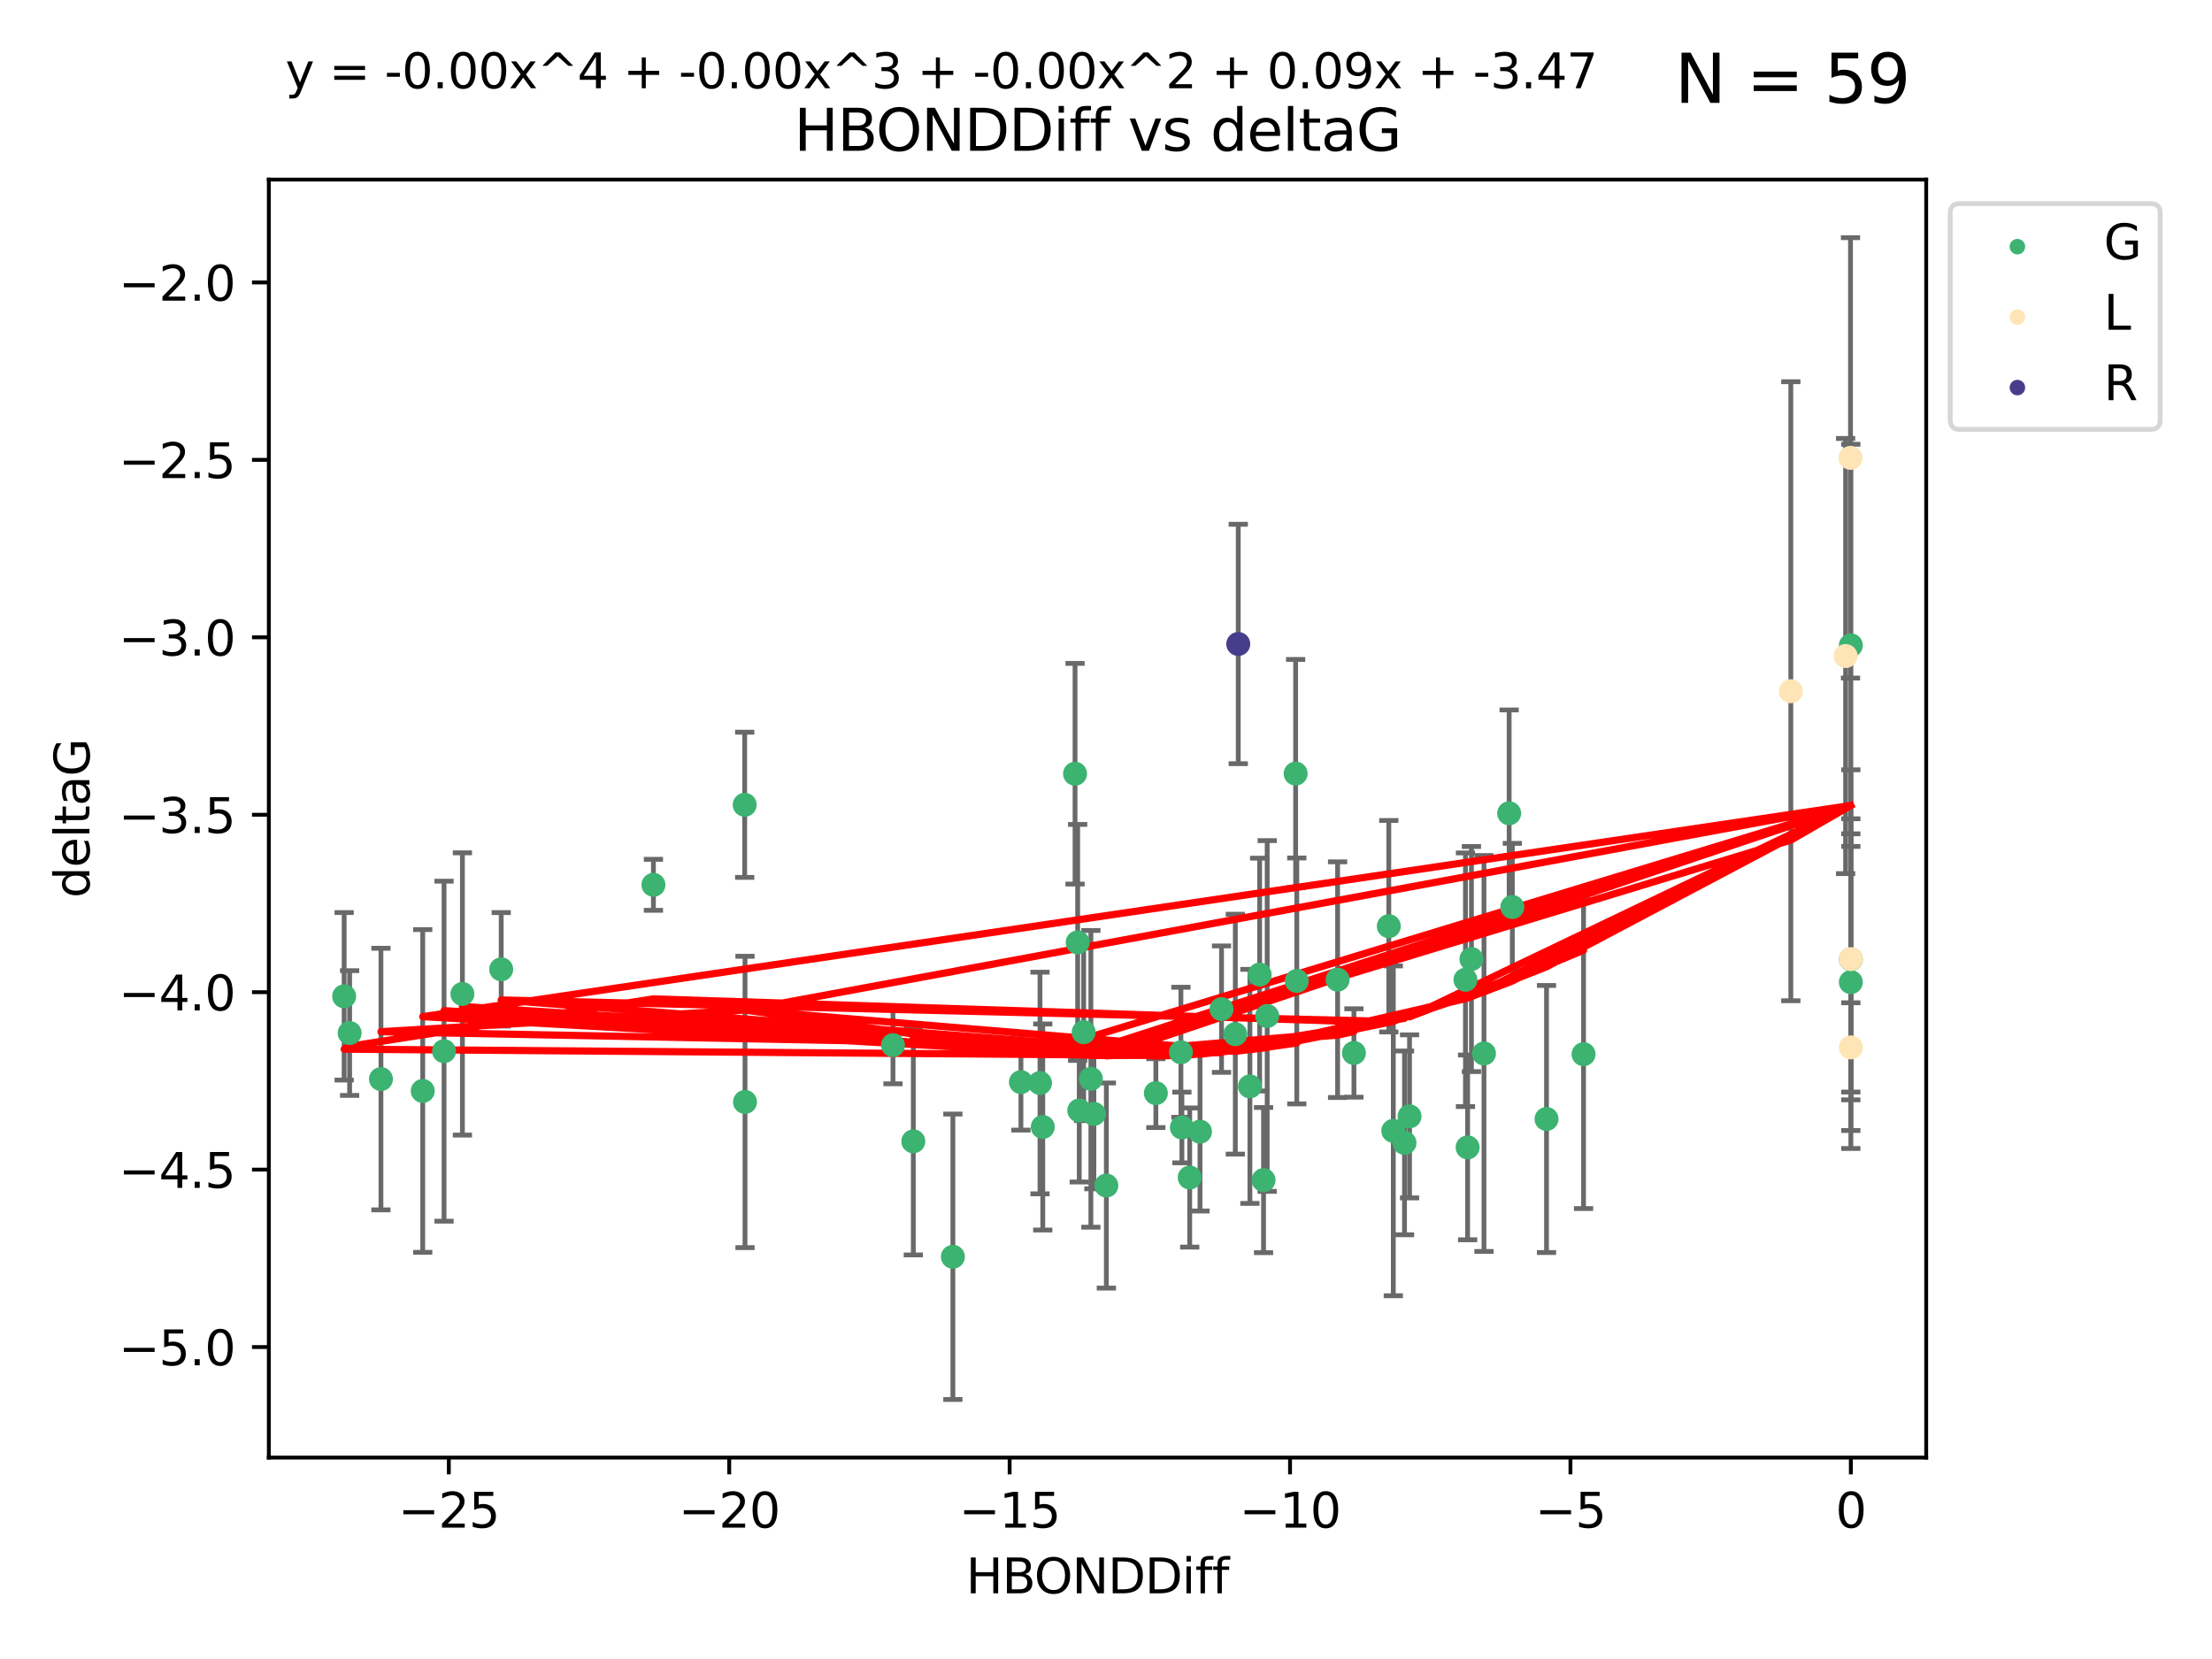 <?xml version="1.0" encoding="utf-8" standalone="no"?>
<!DOCTYPE svg PUBLIC "-//W3C//DTD SVG 1.1//EN"
  "http://www.w3.org/Graphics/SVG/1.1/DTD/svg11.dtd">
<svg xmlns:xlink="http://www.w3.org/1999/xlink" width="460.8pt" height="345.6pt" viewBox="0 0 460.8 345.6" xmlns="http://www.w3.org/2000/svg" version="1.1">
 <defs>
  <style type="text/css">*{stroke-linejoin: round; stroke-linecap: butt}</style>
 </defs>
 <g id="figure_1">
  <g id="patch_1">
   <path d="M 0 345.6 
L 460.8 345.6 
L 460.8 0 
L 0 0 
z
" style="fill: #ffffff"/>
  </g>
  <g id="axes_1">
   <g id="patch_2">
    <path d="M 56 303.64 
L 401.26 303.64 
L 401.26 37.411 
L 56 37.411 
z
" style="fill: #ffffff"/>
   </g>
   <g id="PathCollection_1">
    <defs>
     <path id="m7f3f2a53c9" d="M 0 1.118 
C 0.297 1.118 0.581 1 0.791 0.791 
C 1 0.581 1.118 0.297 1.118 0 
C 1.118 -0.297 1 -0.581 0.791 -0.791 
C 0.581 -1 0.297 -1.118 0 -1.118 
C -0.297 -1.118 -0.581 -1 -0.791 -0.791 
C -1 -0.581 -1.118 -0.297 -1.118 0 
C -1.118 0.297 -1 0.581 -0.791 0.791 
C -0.581 1 -0.297 1.118 0 1.118 
z
" style="stroke: #3cb371"/>
    </defs>
    <g clip-path="url(#p35918c4487)">
     <use xlink:href="#m7f3f2a53c9" x="190.259" y="237.759" style="fill: #3cb371; stroke: #3cb371"/>
     <use xlink:href="#m7f3f2a53c9" x="240.786" y="227.718" style="fill: #3cb371; stroke: #3cb371"/>
     <use xlink:href="#m7f3f2a53c9" x="247.838" y="245.299" style="fill: #3cb371; stroke: #3cb371"/>
     <use xlink:href="#m7f3f2a53c9" x="263.978" y="211.648" style="fill: #3cb371; stroke: #3cb371"/>
     <use xlink:href="#m7f3f2a53c9" x="257.34" y="215.438" style="fill: #3cb371; stroke: #3cb371"/>
     <use xlink:href="#m7f3f2a53c9" x="198.503" y="261.809" style="fill: #3cb371; stroke: #3cb371"/>
     <use xlink:href="#m7f3f2a53c9" x="79.358" y="224.79" style="fill: #3cb371; stroke: #3cb371"/>
     <use xlink:href="#m7f3f2a53c9" x="155.198" y="229.557" style="fill: #3cb371; stroke: #3cb371"/>
     <use xlink:href="#m7f3f2a53c9" x="217.228" y="234.771" style="fill: #3cb371; stroke: #3cb371"/>
     <use xlink:href="#m7f3f2a53c9" x="96.328" y="207.06" style="fill: #3cb371; stroke: #3cb371"/>
     <use xlink:href="#m7f3f2a53c9" x="186.023" y="217.722" style="fill: #3cb371; stroke: #3cb371"/>
     <use xlink:href="#m7f3f2a53c9" x="92.502" y="218.977" style="fill: #3cb371; stroke: #3cb371"/>
     <use xlink:href="#m7f3f2a53c9" x="212.677" y="225.42" style="fill: #3cb371; stroke: #3cb371"/>
     <use xlink:href="#m7f3f2a53c9" x="88.061" y="227.266" style="fill: #3cb371; stroke: #3cb371"/>
     <use xlink:href="#m7f3f2a53c9" x="230.474" y="246.967" style="fill: #3cb371; stroke: #3cb371"/>
     <use xlink:href="#m7f3f2a53c9" x="270.146" y="204.35" style="fill: #3cb371; stroke: #3cb371"/>
     <use xlink:href="#m7f3f2a53c9" x="246.21" y="234.876" style="fill: #3cb371; stroke: #3cb371"/>
     <use xlink:href="#m7f3f2a53c9" x="292.585" y="238.081" style="fill: #3cb371; stroke: #3cb371"/>
     <use xlink:href="#m7f3f2a53c9" x="246.006" y="219.209" style="fill: #3cb371; stroke: #3cb371"/>
     <use xlink:href="#m7f3f2a53c9" x="227.876" y="232.046" style="fill: #3cb371; stroke: #3cb371"/>
     <use xlink:href="#m7f3f2a53c9" x="260.379" y="226.315" style="fill: #3cb371; stroke: #3cb371"/>
     <use xlink:href="#m7f3f2a53c9" x="269.906" y="161.152" style="fill: #3cb371; stroke: #3cb371"/>
     <use xlink:href="#m7f3f2a53c9" x="249.983" y="235.739" style="fill: #3cb371; stroke: #3cb371"/>
     <use xlink:href="#m7f3f2a53c9" x="104.409" y="201.927" style="fill: #3cb371; stroke: #3cb371"/>
     <use xlink:href="#m7f3f2a53c9" x="290.251" y="235.575" style="fill: #3cb371; stroke: #3cb371"/>
     <use xlink:href="#m7f3f2a53c9" x="263.22" y="245.835" style="fill: #3cb371; stroke: #3cb371"/>
     <use xlink:href="#m7f3f2a53c9" x="224.828" y="231.33" style="fill: #3cb371; stroke: #3cb371"/>
     <use xlink:href="#m7f3f2a53c9" x="282.048" y="219.355" style="fill: #3cb371; stroke: #3cb371"/>
     <use xlink:href="#m7f3f2a53c9" x="278.648" y="204.082" style="fill: #3cb371; stroke: #3cb371"/>
     <use xlink:href="#m7f3f2a53c9" x="223.952" y="161.181" style="fill: #3cb371; stroke: #3cb371"/>
     <use xlink:href="#m7f3f2a53c9" x="227.25" y="224.743" style="fill: #3cb371; stroke: #3cb371"/>
     <use xlink:href="#m7f3f2a53c9" x="254.466" y="210.22" style="fill: #3cb371; stroke: #3cb371"/>
     <use xlink:href="#m7f3f2a53c9" x="216.649" y="225.613" style="fill: #3cb371; stroke: #3cb371"/>
     <use xlink:href="#m7f3f2a53c9" x="224.498" y="196.32" style="fill: #3cb371; stroke: #3cb371"/>
     <use xlink:href="#m7f3f2a53c9" x="71.694" y="207.553" style="fill: #3cb371; stroke: #3cb371"/>
     <use xlink:href="#m7f3f2a53c9" x="72.833" y="215.197" style="fill: #3cb371; stroke: #3cb371"/>
     <use xlink:href="#m7f3f2a53c9" x="136.12" y="184.323" style="fill: #3cb371; stroke: #3cb371"/>
     <use xlink:href="#m7f3f2a53c9" x="289.314" y="192.945" style="fill: #3cb371; stroke: #3cb371"/>
     <use xlink:href="#m7f3f2a53c9" x="314.384" y="169.421" style="fill: #3cb371; stroke: #3cb371"/>
     <use xlink:href="#m7f3f2a53c9" x="305.731" y="239.025" style="fill: #3cb371; stroke: #3cb371"/>
     <use xlink:href="#m7f3f2a53c9" x="322.168" y="233.106" style="fill: #3cb371; stroke: #3cb371"/>
     <use xlink:href="#m7f3f2a53c9" x="225.748" y="215.027" style="fill: #3cb371; stroke: #3cb371"/>
     <use xlink:href="#m7f3f2a53c9" x="262.407" y="203.026" style="fill: #3cb371; stroke: #3cb371"/>
     <use xlink:href="#m7f3f2a53c9" x="306.527" y="199.786" style="fill: #3cb371; stroke: #3cb371"/>
     <use xlink:href="#m7f3f2a53c9" x="155.133" y="167.654" style="fill: #3cb371; stroke: #3cb371"/>
     <use xlink:href="#m7f3f2a53c9" x="305.283" y="204.098" style="fill: #3cb371; stroke: #3cb371"/>
     <use xlink:href="#m7f3f2a53c9" x="315.046" y="188.946" style="fill: #3cb371; stroke: #3cb371"/>
     <use xlink:href="#m7f3f2a53c9" x="385.566" y="134.44" style="fill: #3cb371; stroke: #3cb371"/>
     <use xlink:href="#m7f3f2a53c9" x="385.566" y="204.599" style="fill: #3cb371; stroke: #3cb371"/>
     <use xlink:href="#m7f3f2a53c9" x="293.632" y="232.558" style="fill: #3cb371; stroke: #3cb371"/>
     <use xlink:href="#m7f3f2a53c9" x="329.882" y="219.605" style="fill: #3cb371; stroke: #3cb371"/>
     <use xlink:href="#m7f3f2a53c9" x="309.14" y="219.457" style="fill: #3cb371; stroke: #3cb371"/>
     <use xlink:href="#m7f3f2a53c9" x="385.566" y="199.842" style="fill: #3cb371; stroke: #3cb371"/>
    </g>
   </g>
   <g id="PathCollection_2">
    <defs>
     <path id="m9c63802673" d="M 0 1.118 
C 0.297 1.118 0.581 1 0.791 0.791 
C 1 0.581 1.118 0.297 1.118 0 
C 1.118 -0.297 1 -0.581 0.791 -0.791 
C 0.581 -1 0.297 -1.118 0 -1.118 
C -0.297 -1.118 -0.581 -1 -0.791 -0.791 
C -1 -0.581 -1.118 -0.297 -1.118 0 
C -1.118 0.297 -1 0.581 -0.791 0.791 
C -0.581 1 -0.297 1.118 0 1.118 
z
" style="stroke: #ffe4b5"/>
    </defs>
    <g clip-path="url(#p35918c4487)">
     <use xlink:href="#m9c63802673" x="385.566" y="218.194" style="fill: #ffe4b5; stroke: #ffe4b5"/>
     <use xlink:href="#m9c63802673" x="385.494" y="95.381" style="fill: #ffe4b5; stroke: #ffe4b5"/>
     <use xlink:href="#m9c63802673" x="384.474" y="136.664" style="fill: #ffe4b5; stroke: #ffe4b5"/>
     <use xlink:href="#m9c63802673" x="373.062" y="143.996" style="fill: #ffe4b5; stroke: #ffe4b5"/>
     <use xlink:href="#m9c63802673" x="385.566" y="199.809" style="fill: #ffe4b5; stroke: #ffe4b5"/>
    </g>
   </g>
   <g id="PathCollection_3">
    <defs>
     <path id="m54d6d9d1e0" d="M 0 1.118 
C 0.297 1.118 0.581 1 0.791 0.791 
C 1 0.581 1.118 0.297 1.118 0 
C 1.118 -0.297 1 -0.581 0.791 -0.791 
C 0.581 -1 0.297 -1.118 0 -1.118 
C -0.297 -1.118 -0.581 -1 -0.791 -0.791 
C -1 -0.581 -1.118 -0.297 -1.118 0 
C -1.118 0.297 -1 0.581 -0.791 0.791 
C -0.581 1 -0.297 1.118 0 1.118 
z
" style="stroke: #483d8b"/>
    </defs>
    <g clip-path="url(#p35918c4487)">
     <use xlink:href="#m54d6d9d1e0" x="257.952" y="134.152" style="fill: #483d8b; stroke: #483d8b"/>
    </g>
   </g>
   <g id="matplotlib.axis_1">
    <g id="xtick_1">
     <g id="line2d_1">
      <defs>
       <path id="m729086c500" d="M 0 0 
L 0 3.5 
" style="stroke: #000000; stroke-width: 0.8"/>
      </defs>
      <g>
       <use xlink:href="#m729086c500" x="93.498" y="303.64" style="stroke: #000000; stroke-width: 0.8"/>
      </g>
     </g>
     <g id="text_1">
      <!-- −25 -->
      <g transform="translate(82.946 318.238)scale(0.1 -0.1)">
       <defs>
        <path id="DejaVuSans-2212" d="M 678 2272 
L 4684 2272 
L 4684 1741 
L 678 1741 
L 678 2272 
z
" transform="scale(0.016)"/>
        <path id="DejaVuSans-32" d="M 1228 531 
L 3431 531 
L 3431 0 
L 469 0 
L 469 531 
Q 828 903 1448 1529 
Q 2069 2156 2228 2338 
Q 2531 2678 2651 2914 
Q 2772 3150 2772 3378 
Q 2772 3750 2511 3984 
Q 2250 4219 1831 4219 
Q 1534 4219 1204 4116 
Q 875 4013 500 3803 
L 500 4441 
Q 881 4594 1212 4672 
Q 1544 4750 1819 4750 
Q 2544 4750 2975 4387 
Q 3406 4025 3406 3419 
Q 3406 3131 3298 2873 
Q 3191 2616 2906 2266 
Q 2828 2175 2409 1742 
Q 1991 1309 1228 531 
z
" transform="scale(0.016)"/>
        <path id="DejaVuSans-35" d="M 691 4666 
L 3169 4666 
L 3169 4134 
L 1269 4134 
L 1269 2991 
Q 1406 3038 1543 3061 
Q 1681 3084 1819 3084 
Q 2600 3084 3056 2656 
Q 3513 2228 3513 1497 
Q 3513 744 3044 326 
Q 2575 -91 1722 -91 
Q 1428 -91 1123 -41 
Q 819 9 494 109 
L 494 744 
Q 775 591 1075 516 
Q 1375 441 1709 441 
Q 2250 441 2565 725 
Q 2881 1009 2881 1497 
Q 2881 1984 2565 2268 
Q 2250 2553 1709 2553 
Q 1456 2553 1204 2497 
Q 953 2441 691 2322 
L 691 4666 
z
" transform="scale(0.016)"/>
       </defs>
       <use xlink:href="#DejaVuSans-2212"/>
       <use xlink:href="#DejaVuSans-32" x="83.789"/>
       <use xlink:href="#DejaVuSans-35" x="147.412"/>
      </g>
     </g>
    </g>
    <g id="xtick_2">
     <g id="line2d_2">
      <g>
       <use xlink:href="#m729086c500" x="151.912" y="303.64" style="stroke: #000000; stroke-width: 0.8"/>
      </g>
     </g>
     <g id="text_2">
      <!-- −20 -->
      <g transform="translate(141.36 318.238)scale(0.1 -0.1)">
       <defs>
        <path id="DejaVuSans-30" d="M 2034 4250 
Q 1547 4250 1301 3770 
Q 1056 3291 1056 2328 
Q 1056 1369 1301 889 
Q 1547 409 2034 409 
Q 2525 409 2770 889 
Q 3016 1369 3016 2328 
Q 3016 3291 2770 3770 
Q 2525 4250 2034 4250 
z
M 2034 4750 
Q 2819 4750 3233 4129 
Q 3647 3509 3647 2328 
Q 3647 1150 3233 529 
Q 2819 -91 2034 -91 
Q 1250 -91 836 529 
Q 422 1150 422 2328 
Q 422 3509 836 4129 
Q 1250 4750 2034 4750 
z
" transform="scale(0.016)"/>
       </defs>
       <use xlink:href="#DejaVuSans-2212"/>
       <use xlink:href="#DejaVuSans-32" x="83.789"/>
       <use xlink:href="#DejaVuSans-30" x="147.412"/>
      </g>
     </g>
    </g>
    <g id="xtick_3">
     <g id="line2d_3">
      <g>
       <use xlink:href="#m729086c500" x="210.326" y="303.64" style="stroke: #000000; stroke-width: 0.8"/>
      </g>
     </g>
     <g id="text_3">
      <!-- −15 -->
      <g transform="translate(199.773 318.238)scale(0.1 -0.1)">
       <defs>
        <path id="DejaVuSans-31" d="M 794 531 
L 1825 531 
L 1825 4091 
L 703 3866 
L 703 4441 
L 1819 4666 
L 2450 4666 
L 2450 531 
L 3481 531 
L 3481 0 
L 794 0 
L 794 531 
z
" transform="scale(0.016)"/>
       </defs>
       <use xlink:href="#DejaVuSans-2212"/>
       <use xlink:href="#DejaVuSans-31" x="83.789"/>
       <use xlink:href="#DejaVuSans-35" x="147.412"/>
      </g>
     </g>
    </g>
    <g id="xtick_4">
     <g id="line2d_4">
      <g>
       <use xlink:href="#m729086c500" x="268.739" y="303.64" style="stroke: #000000; stroke-width: 0.8"/>
      </g>
     </g>
     <g id="text_4">
      <!-- −10 -->
      <g transform="translate(258.187 318.238)scale(0.1 -0.1)">
       <use xlink:href="#DejaVuSans-2212"/>
       <use xlink:href="#DejaVuSans-31" x="83.789"/>
       <use xlink:href="#DejaVuSans-30" x="147.412"/>
      </g>
     </g>
    </g>
    <g id="xtick_5">
     <g id="line2d_5">
      <g>
       <use xlink:href="#m729086c500" x="327.153" y="303.64" style="stroke: #000000; stroke-width: 0.8"/>
      </g>
     </g>
     <g id="text_5">
      <!-- −5 -->
      <g transform="translate(319.782 318.238)scale(0.1 -0.1)">
       <use xlink:href="#DejaVuSans-2212"/>
       <use xlink:href="#DejaVuSans-35" x="83.789"/>
      </g>
     </g>
    </g>
    <g id="xtick_6">
     <g id="line2d_6">
      <g>
       <use xlink:href="#m729086c500" x="385.566" y="303.64" style="stroke: #000000; stroke-width: 0.8"/>
      </g>
     </g>
     <g id="text_6">
      <!-- 0 -->
      <g transform="translate(382.385 318.238)scale(0.1 -0.1)">
       <use xlink:href="#DejaVuSans-30"/>
      </g>
     </g>
    </g>
    <g id="text_7">
     <!-- HBONDDiff -->
     <g transform="translate(201.241 331.917)scale(0.1 -0.1)">
      <defs>
       <path id="DejaVuSans-48" d="M 628 4666 
L 1259 4666 
L 1259 2753 
L 3553 2753 
L 3553 4666 
L 4184 4666 
L 4184 0 
L 3553 0 
L 3553 2222 
L 1259 2222 
L 1259 0 
L 628 0 
L 628 4666 
z
" transform="scale(0.016)"/>
       <path id="DejaVuSans-42" d="M 1259 2228 
L 1259 519 
L 2272 519 
Q 2781 519 3026 730 
Q 3272 941 3272 1375 
Q 3272 1813 3026 2020 
Q 2781 2228 2272 2228 
L 1259 2228 
z
M 1259 4147 
L 1259 2741 
L 2194 2741 
Q 2656 2741 2882 2914 
Q 3109 3088 3109 3444 
Q 3109 3797 2882 3972 
Q 2656 4147 2194 4147 
L 1259 4147 
z
M 628 4666 
L 2241 4666 
Q 2963 4666 3353 4366 
Q 3744 4066 3744 3513 
Q 3744 3084 3544 2831 
Q 3344 2578 2956 2516 
Q 3422 2416 3680 2098 
Q 3938 1781 3938 1306 
Q 3938 681 3513 340 
Q 3088 0 2303 0 
L 628 0 
L 628 4666 
z
" transform="scale(0.016)"/>
       <path id="DejaVuSans-4f" d="M 2522 4238 
Q 1834 4238 1429 3725 
Q 1025 3213 1025 2328 
Q 1025 1447 1429 934 
Q 1834 422 2522 422 
Q 3209 422 3611 934 
Q 4013 1447 4013 2328 
Q 4013 3213 3611 3725 
Q 3209 4238 2522 4238 
z
M 2522 4750 
Q 3503 4750 4090 4092 
Q 4678 3434 4678 2328 
Q 4678 1225 4090 567 
Q 3503 -91 2522 -91 
Q 1538 -91 948 565 
Q 359 1222 359 2328 
Q 359 3434 948 4092 
Q 1538 4750 2522 4750 
z
" transform="scale(0.016)"/>
       <path id="DejaVuSans-4e" d="M 628 4666 
L 1478 4666 
L 3547 763 
L 3547 4666 
L 4159 4666 
L 4159 0 
L 3309 0 
L 1241 3903 
L 1241 0 
L 628 0 
L 628 4666 
z
" transform="scale(0.016)"/>
       <path id="DejaVuSans-44" d="M 1259 4147 
L 1259 519 
L 2022 519 
Q 2988 519 3436 956 
Q 3884 1394 3884 2338 
Q 3884 3275 3436 3711 
Q 2988 4147 2022 4147 
L 1259 4147 
z
M 628 4666 
L 1925 4666 
Q 3281 4666 3915 4102 
Q 4550 3538 4550 2338 
Q 4550 1131 3912 565 
Q 3275 0 1925 0 
L 628 0 
L 628 4666 
z
" transform="scale(0.016)"/>
       <path id="DejaVuSans-69" d="M 603 3500 
L 1178 3500 
L 1178 0 
L 603 0 
L 603 3500 
z
M 603 4863 
L 1178 4863 
L 1178 4134 
L 603 4134 
L 603 4863 
z
" transform="scale(0.016)"/>
       <path id="DejaVuSans-66" d="M 2375 4863 
L 2375 4384 
L 1825 4384 
Q 1516 4384 1395 4259 
Q 1275 4134 1275 3809 
L 1275 3500 
L 2222 3500 
L 2222 3053 
L 1275 3053 
L 1275 0 
L 697 0 
L 697 3053 
L 147 3053 
L 147 3500 
L 697 3500 
L 697 3744 
Q 697 4328 969 4595 
Q 1241 4863 1831 4863 
L 2375 4863 
z
" transform="scale(0.016)"/>
      </defs>
      <use xlink:href="#DejaVuSans-48"/>
      <use xlink:href="#DejaVuSans-42" x="75.195"/>
      <use xlink:href="#DejaVuSans-4f" x="142.049"/>
      <use xlink:href="#DejaVuSans-4e" x="220.76"/>
      <use xlink:href="#DejaVuSans-44" x="295.564"/>
      <use xlink:href="#DejaVuSans-44" x="372.566"/>
      <use xlink:href="#DejaVuSans-69" x="449.568"/>
      <use xlink:href="#DejaVuSans-66" x="477.352"/>
      <use xlink:href="#DejaVuSans-66" x="512.557"/>
     </g>
    </g>
   </g>
   <g id="matplotlib.axis_2">
    <g id="ytick_1">
     <g id="line2d_7">
      <defs>
       <path id="mc5c2ed61f4" d="M 0 0 
L -3.5 0 
" style="stroke: #000000; stroke-width: 0.8"/>
      </defs>
      <g>
       <use xlink:href="#mc5c2ed61f4" x="56" y="280.615" style="stroke: #000000; stroke-width: 0.8"/>
      </g>
     </g>
     <g id="text_8">
      <!-- −5.0 -->
      <g transform="translate(24.717 284.415)scale(0.1 -0.1)">
       <defs>
        <path id="DejaVuSans-2e" d="M 684 794 
L 1344 794 
L 1344 0 
L 684 0 
L 684 794 
z
" transform="scale(0.016)"/>
       </defs>
       <use xlink:href="#DejaVuSans-2212"/>
       <use xlink:href="#DejaVuSans-35" x="83.789"/>
       <use xlink:href="#DejaVuSans-2e" x="147.412"/>
       <use xlink:href="#DejaVuSans-30" x="179.199"/>
      </g>
     </g>
    </g>
    <g id="ytick_2">
     <g id="line2d_8">
      <g>
       <use xlink:href="#mc5c2ed61f4" x="56" y="243.652" style="stroke: #000000; stroke-width: 0.8"/>
      </g>
     </g>
     <g id="text_9">
      <!-- −4.5 -->
      <g transform="translate(24.717 247.451)scale(0.1 -0.1)">
       <defs>
        <path id="DejaVuSans-34" d="M 2419 4116 
L 825 1625 
L 2419 1625 
L 2419 4116 
z
M 2253 4666 
L 3047 4666 
L 3047 1625 
L 3713 1625 
L 3713 1100 
L 3047 1100 
L 3047 0 
L 2419 0 
L 2419 1100 
L 313 1100 
L 313 1709 
L 2253 4666 
z
" transform="scale(0.016)"/>
       </defs>
       <use xlink:href="#DejaVuSans-2212"/>
       <use xlink:href="#DejaVuSans-34" x="83.789"/>
       <use xlink:href="#DejaVuSans-2e" x="147.412"/>
       <use xlink:href="#DejaVuSans-35" x="179.199"/>
      </g>
     </g>
    </g>
    <g id="ytick_3">
     <g id="line2d_9">
      <g>
       <use xlink:href="#mc5c2ed61f4" x="56" y="206.688" style="stroke: #000000; stroke-width: 0.8"/>
      </g>
     </g>
     <g id="text_10">
      <!-- −4.0 -->
      <g transform="translate(24.717 210.487)scale(0.1 -0.1)">
       <use xlink:href="#DejaVuSans-2212"/>
       <use xlink:href="#DejaVuSans-34" x="83.789"/>
       <use xlink:href="#DejaVuSans-2e" x="147.412"/>
       <use xlink:href="#DejaVuSans-30" x="179.199"/>
      </g>
     </g>
    </g>
    <g id="ytick_4">
     <g id="line2d_10">
      <g>
       <use xlink:href="#mc5c2ed61f4" x="56" y="169.725" style="stroke: #000000; stroke-width: 0.8"/>
      </g>
     </g>
     <g id="text_11">
      <!-- −3.5 -->
      <g transform="translate(24.717 173.524)scale(0.1 -0.1)">
       <defs>
        <path id="DejaVuSans-33" d="M 2597 2516 
Q 3050 2419 3304 2112 
Q 3559 1806 3559 1356 
Q 3559 666 3084 287 
Q 2609 -91 1734 -91 
Q 1441 -91 1130 -33 
Q 819 25 488 141 
L 488 750 
Q 750 597 1062 519 
Q 1375 441 1716 441 
Q 2309 441 2620 675 
Q 2931 909 2931 1356 
Q 2931 1769 2642 2001 
Q 2353 2234 1838 2234 
L 1294 2234 
L 1294 2753 
L 1863 2753 
Q 2328 2753 2575 2939 
Q 2822 3125 2822 3475 
Q 2822 3834 2567 4026 
Q 2313 4219 1838 4219 
Q 1578 4219 1281 4162 
Q 984 4106 628 3988 
L 628 4550 
Q 988 4650 1302 4700 
Q 1616 4750 1894 4750 
Q 2613 4750 3031 4423 
Q 3450 4097 3450 3541 
Q 3450 3153 3228 2886 
Q 3006 2619 2597 2516 
z
" transform="scale(0.016)"/>
       </defs>
       <use xlink:href="#DejaVuSans-2212"/>
       <use xlink:href="#DejaVuSans-33" x="83.789"/>
       <use xlink:href="#DejaVuSans-2e" x="147.412"/>
       <use xlink:href="#DejaVuSans-35" x="179.199"/>
      </g>
     </g>
    </g>
    <g id="ytick_5">
     <g id="line2d_11">
      <g>
       <use xlink:href="#mc5c2ed61f4" x="56" y="132.761" style="stroke: #000000; stroke-width: 0.8"/>
      </g>
     </g>
     <g id="text_12">
      <!-- −3.0 -->
      <g transform="translate(24.717 136.56)scale(0.1 -0.1)">
       <use xlink:href="#DejaVuSans-2212"/>
       <use xlink:href="#DejaVuSans-33" x="83.789"/>
       <use xlink:href="#DejaVuSans-2e" x="147.412"/>
       <use xlink:href="#DejaVuSans-30" x="179.199"/>
      </g>
     </g>
    </g>
    <g id="ytick_6">
     <g id="line2d_12">
      <g>
       <use xlink:href="#mc5c2ed61f4" x="56" y="95.797" style="stroke: #000000; stroke-width: 0.8"/>
      </g>
     </g>
     <g id="text_13">
      <!-- −2.5 -->
      <g transform="translate(24.717 99.597)scale(0.1 -0.1)">
       <use xlink:href="#DejaVuSans-2212"/>
       <use xlink:href="#DejaVuSans-32" x="83.789"/>
       <use xlink:href="#DejaVuSans-2e" x="147.412"/>
       <use xlink:href="#DejaVuSans-35" x="179.199"/>
      </g>
     </g>
    </g>
    <g id="ytick_7">
     <g id="line2d_13">
      <g>
       <use xlink:href="#mc5c2ed61f4" x="56" y="58.834" style="stroke: #000000; stroke-width: 0.8"/>
      </g>
     </g>
     <g id="text_14">
      <!-- −2.0 -->
      <g transform="translate(24.717 62.633)scale(0.1 -0.1)">
       <use xlink:href="#DejaVuSans-2212"/>
       <use xlink:href="#DejaVuSans-32" x="83.789"/>
       <use xlink:href="#DejaVuSans-2e" x="147.412"/>
       <use xlink:href="#DejaVuSans-30" x="179.199"/>
      </g>
     </g>
    </g>
    <g id="text_15">
     <!-- deltaG -->
     <g transform="translate(18.637 187.064)rotate(-90)scale(0.1 -0.1)">
      <defs>
       <path id="DejaVuSans-64" d="M 2906 2969 
L 2906 4863 
L 3481 4863 
L 3481 0 
L 2906 0 
L 2906 525 
Q 2725 213 2448 61 
Q 2172 -91 1784 -91 
Q 1150 -91 751 415 
Q 353 922 353 1747 
Q 353 2572 751 3078 
Q 1150 3584 1784 3584 
Q 2172 3584 2448 3432 
Q 2725 3281 2906 2969 
z
M 947 1747 
Q 947 1113 1208 752 
Q 1469 391 1925 391 
Q 2381 391 2643 752 
Q 2906 1113 2906 1747 
Q 2906 2381 2643 2742 
Q 2381 3103 1925 3103 
Q 1469 3103 1208 2742 
Q 947 2381 947 1747 
z
" transform="scale(0.016)"/>
       <path id="DejaVuSans-65" d="M 3597 1894 
L 3597 1613 
L 953 1613 
Q 991 1019 1311 708 
Q 1631 397 2203 397 
Q 2534 397 2845 478 
Q 3156 559 3463 722 
L 3463 178 
Q 3153 47 2828 -22 
Q 2503 -91 2169 -91 
Q 1331 -91 842 396 
Q 353 884 353 1716 
Q 353 2575 817 3079 
Q 1281 3584 2069 3584 
Q 2775 3584 3186 3129 
Q 3597 2675 3597 1894 
z
M 3022 2063 
Q 3016 2534 2758 2815 
Q 2500 3097 2075 3097 
Q 1594 3097 1305 2825 
Q 1016 2553 972 2059 
L 3022 2063 
z
" transform="scale(0.016)"/>
       <path id="DejaVuSans-6c" d="M 603 4863 
L 1178 4863 
L 1178 0 
L 603 0 
L 603 4863 
z
" transform="scale(0.016)"/>
       <path id="DejaVuSans-74" d="M 1172 4494 
L 1172 3500 
L 2356 3500 
L 2356 3053 
L 1172 3053 
L 1172 1153 
Q 1172 725 1289 603 
Q 1406 481 1766 481 
L 2356 481 
L 2356 0 
L 1766 0 
Q 1100 0 847 248 
Q 594 497 594 1153 
L 594 3053 
L 172 3053 
L 172 3500 
L 594 3500 
L 594 4494 
L 1172 4494 
z
" transform="scale(0.016)"/>
       <path id="DejaVuSans-61" d="M 2194 1759 
Q 1497 1759 1228 1600 
Q 959 1441 959 1056 
Q 959 750 1161 570 
Q 1363 391 1709 391 
Q 2188 391 2477 730 
Q 2766 1069 2766 1631 
L 2766 1759 
L 2194 1759 
z
M 3341 1997 
L 3341 0 
L 2766 0 
L 2766 531 
Q 2569 213 2275 61 
Q 1981 -91 1556 -91 
Q 1019 -91 701 211 
Q 384 513 384 1019 
Q 384 1609 779 1909 
Q 1175 2209 1959 2209 
L 2766 2209 
L 2766 2266 
Q 2766 2663 2505 2880 
Q 2244 3097 1772 3097 
Q 1472 3097 1187 3025 
Q 903 2953 641 2809 
L 641 3341 
Q 956 3463 1253 3523 
Q 1550 3584 1831 3584 
Q 2591 3584 2966 3190 
Q 3341 2797 3341 1997 
z
" transform="scale(0.016)"/>
       <path id="DejaVuSans-47" d="M 3809 666 
L 3809 1919 
L 2778 1919 
L 2778 2438 
L 4434 2438 
L 4434 434 
Q 4069 175 3628 42 
Q 3188 -91 2688 -91 
Q 1594 -91 976 548 
Q 359 1188 359 2328 
Q 359 3472 976 4111 
Q 1594 4750 2688 4750 
Q 3144 4750 3555 4637 
Q 3966 4525 4313 4306 
L 4313 3634 
Q 3963 3931 3569 4081 
Q 3175 4231 2741 4231 
Q 1884 4231 1454 3753 
Q 1025 3275 1025 2328 
Q 1025 1384 1454 906 
Q 1884 428 2741 428 
Q 3075 428 3337 486 
Q 3600 544 3809 666 
z
" transform="scale(0.016)"/>
      </defs>
      <use xlink:href="#DejaVuSans-64"/>
      <use xlink:href="#DejaVuSans-65" x="63.477"/>
      <use xlink:href="#DejaVuSans-6c" x="125"/>
      <use xlink:href="#DejaVuSans-74" x="152.783"/>
      <use xlink:href="#DejaVuSans-61" x="191.992"/>
      <use xlink:href="#DejaVuSans-47" x="253.271"/>
     </g>
    </g>
   </g>
   <g id="LineCollection_1">
    <path d="M 190.259 261.418 
L 190.259 214.1 
" clip-path="url(#p35918c4487)" style="fill: none; stroke: #696969"/>
    <path d="M 240.786 234.893 
L 240.786 220.543 
" clip-path="url(#p35918c4487)" style="fill: none; stroke: #696969"/>
    <path d="M 247.838 259.792 
L 247.838 230.806 
" clip-path="url(#p35918c4487)" style="fill: none; stroke: #696969"/>
    <path d="M 263.978 248.18 
L 263.978 175.115 
" clip-path="url(#p35918c4487)" style="fill: none; stroke: #696969"/>
    <path d="M 257.34 240.422 
L 257.34 190.453 
" clip-path="url(#p35918c4487)" style="fill: none; stroke: #696969"/>
    <path d="M 198.503 291.539 
L 198.503 232.079 
" clip-path="url(#p35918c4487)" style="fill: none; stroke: #696969"/>
    <path d="M 79.358 252.038 
L 79.358 197.542 
" clip-path="url(#p35918c4487)" style="fill: none; stroke: #696969"/>
    <path d="M 155.198 259.903 
L 155.198 199.212 
" clip-path="url(#p35918c4487)" style="fill: none; stroke: #696969"/>
    <path d="M 217.228 256.235 
L 217.228 213.308 
" clip-path="url(#p35918c4487)" style="fill: none; stroke: #696969"/>
    <path d="M 96.328 236.458 
L 96.328 177.661 
" clip-path="url(#p35918c4487)" style="fill: none; stroke: #696969"/>
    <path d="M 186.023 225.776 
L 186.023 209.668 
" clip-path="url(#p35918c4487)" style="fill: none; stroke: #696969"/>
    <path d="M 92.502 254.394 
L 92.502 183.561 
" clip-path="url(#p35918c4487)" style="fill: none; stroke: #696969"/>
    <path d="M 212.677 235.418 
L 212.677 215.422 
" clip-path="url(#p35918c4487)" style="fill: none; stroke: #696969"/>
    <path d="M 88.061 260.88 
L 88.061 193.653 
" clip-path="url(#p35918c4487)" style="fill: none; stroke: #696969"/>
    <path d="M 230.474 268.333 
L 230.474 225.601 
" clip-path="url(#p35918c4487)" style="fill: none; stroke: #696969"/>
    <path d="M 270.146 229.966 
L 270.146 178.733 
" clip-path="url(#p35918c4487)" style="fill: none; stroke: #696969"/>
    <path d="M 246.21 242.242 
L 246.21 227.509 
" clip-path="url(#p35918c4487)" style="fill: none; stroke: #696969"/>
    <path d="M 292.585 257.223 
L 292.585 218.94 
" clip-path="url(#p35918c4487)" style="fill: none; stroke: #696969"/>
    <path d="M 246.006 232.752 
L 246.006 205.666 
" clip-path="url(#p35918c4487)" style="fill: none; stroke: #696969"/>
    <path d="M 227.876 247.659 
L 227.876 216.434 
" clip-path="url(#p35918c4487)" style="fill: none; stroke: #696969"/>
    <path d="M 260.379 250.693 
L 260.379 201.936 
" clip-path="url(#p35918c4487)" style="fill: none; stroke: #696969"/>
    <path d="M 269.906 184.932 
L 269.906 137.373 
" clip-path="url(#p35918c4487)" style="fill: none; stroke: #696969"/>
    <path d="M 249.983 252.272 
L 249.983 219.205 
" clip-path="url(#p35918c4487)" style="fill: none; stroke: #696969"/>
    <path d="M 104.409 213.746 
L 104.409 190.109 
" clip-path="url(#p35918c4487)" style="fill: none; stroke: #696969"/>
    <path d="M 290.251 269.93 
L 290.251 201.22 
" clip-path="url(#p35918c4487)" style="fill: none; stroke: #696969"/>
    <path d="M 263.22 260.957 
L 263.22 230.714 
" clip-path="url(#p35918c4487)" style="fill: none; stroke: #696969"/>
    <path d="M 224.828 246.237 
L 224.828 216.423 
" clip-path="url(#p35918c4487)" style="fill: none; stroke: #696969"/>
    <path d="M 282.048 228.56 
L 282.048 210.15 
" clip-path="url(#p35918c4487)" style="fill: none; stroke: #696969"/>
    <path d="M 278.648 228.629 
L 278.648 179.535 
" clip-path="url(#p35918c4487)" style="fill: none; stroke: #696969"/>
    <path d="M 223.952 184.163 
L 223.952 138.2 
" clip-path="url(#p35918c4487)" style="fill: none; stroke: #696969"/>
    <path d="M 227.25 255.646 
L 227.25 193.839 
" clip-path="url(#p35918c4487)" style="fill: none; stroke: #696969"/>
    <path d="M 254.466 223.387 
L 254.466 197.053 
" clip-path="url(#p35918c4487)" style="fill: none; stroke: #696969"/>
    <path d="M 216.649 248.699 
L 216.649 202.527 
" clip-path="url(#p35918c4487)" style="fill: none; stroke: #696969"/>
    <path d="M 224.498 220.9 
L 224.498 171.741 
" clip-path="url(#p35918c4487)" style="fill: none; stroke: #696969"/>
    <path d="M 71.694 225.002 
L 71.694 190.104 
" clip-path="url(#p35918c4487)" style="fill: none; stroke: #696969"/>
    <path d="M 72.833 228.192 
L 72.833 202.202 
" clip-path="url(#p35918c4487)" style="fill: none; stroke: #696969"/>
    <path d="M 136.12 189.634 
L 136.12 179.011 
" clip-path="url(#p35918c4487)" style="fill: none; stroke: #696969"/>
    <path d="M 289.314 214.973 
L 289.314 170.917 
" clip-path="url(#p35918c4487)" style="fill: none; stroke: #696969"/>
    <path d="M 314.384 190.952 
L 314.384 147.891 
" clip-path="url(#p35918c4487)" style="fill: none; stroke: #696969"/>
    <path d="M 305.731 258.269 
L 305.731 219.78 
" clip-path="url(#p35918c4487)" style="fill: none; stroke: #696969"/>
    <path d="M 322.168 260.922 
L 322.168 205.289 
" clip-path="url(#p35918c4487)" style="fill: none; stroke: #696969"/>
    <path d="M 225.748 233.434 
L 225.748 196.621 
" clip-path="url(#p35918c4487)" style="fill: none; stroke: #696969"/>
    <path d="M 262.407 227.279 
L 262.407 178.772 
" clip-path="url(#p35918c4487)" style="fill: none; stroke: #696969"/>
    <path d="M 306.527 223.229 
L 306.527 176.343 
" clip-path="url(#p35918c4487)" style="fill: none; stroke: #696969"/>
    <path d="M 155.133 182.775 
L 155.133 152.532 
" clip-path="url(#p35918c4487)" style="fill: none; stroke: #696969"/>
    <path d="M 305.283 230.515 
L 305.283 177.682 
" clip-path="url(#p35918c4487)" style="fill: none; stroke: #696969"/>
    <path d="M 315.046 202.204 
L 315.046 175.687 
" clip-path="url(#p35918c4487)" style="fill: none; stroke: #696969"/>
    <path d="M 385.566 176.329 
L 385.566 92.551 
" clip-path="url(#p35918c4487)" style="fill: none; stroke: #696969"/>
    <path d="M 385.566 235.502 
L 385.566 173.697 
" clip-path="url(#p35918c4487)" style="fill: none; stroke: #696969"/>
    <path d="M 293.632 249.543 
L 293.632 215.573 
" clip-path="url(#p35918c4487)" style="fill: none; stroke: #696969"/>
    <path d="M 329.882 251.761 
L 329.882 187.45 
" clip-path="url(#p35918c4487)" style="fill: none; stroke: #696969"/>
    <path d="M 309.14 260.697 
L 309.14 178.217 
" clip-path="url(#p35918c4487)" style="fill: none; stroke: #696969"/>
    <path d="M 385.566 229.117 
L 385.566 170.567 
" clip-path="url(#p35918c4487)" style="fill: none; stroke: #696969"/>
   </g>
   <g id="line2d_14">
    <defs>
     <path id="md5ecc1d5aa" d="M 2 0 
L -2 -0 
" style="stroke: #696969"/>
    </defs>
    <g clip-path="url(#p35918c4487)">
     <use xlink:href="#md5ecc1d5aa" x="190.259" y="261.418" style="fill: #696969; stroke: #696969"/>
     <use xlink:href="#md5ecc1d5aa" x="240.786" y="234.893" style="fill: #696969; stroke: #696969"/>
     <use xlink:href="#md5ecc1d5aa" x="247.838" y="259.792" style="fill: #696969; stroke: #696969"/>
     <use xlink:href="#md5ecc1d5aa" x="263.978" y="248.18" style="fill: #696969; stroke: #696969"/>
     <use xlink:href="#md5ecc1d5aa" x="257.34" y="240.422" style="fill: #696969; stroke: #696969"/>
     <use xlink:href="#md5ecc1d5aa" x="198.503" y="291.539" style="fill: #696969; stroke: #696969"/>
     <use xlink:href="#md5ecc1d5aa" x="79.358" y="252.038" style="fill: #696969; stroke: #696969"/>
     <use xlink:href="#md5ecc1d5aa" x="155.198" y="259.903" style="fill: #696969; stroke: #696969"/>
     <use xlink:href="#md5ecc1d5aa" x="217.228" y="256.235" style="fill: #696969; stroke: #696969"/>
     <use xlink:href="#md5ecc1d5aa" x="96.328" y="236.458" style="fill: #696969; stroke: #696969"/>
     <use xlink:href="#md5ecc1d5aa" x="186.023" y="225.776" style="fill: #696969; stroke: #696969"/>
     <use xlink:href="#md5ecc1d5aa" x="92.502" y="254.394" style="fill: #696969; stroke: #696969"/>
     <use xlink:href="#md5ecc1d5aa" x="212.677" y="235.418" style="fill: #696969; stroke: #696969"/>
     <use xlink:href="#md5ecc1d5aa" x="88.061" y="260.88" style="fill: #696969; stroke: #696969"/>
     <use xlink:href="#md5ecc1d5aa" x="230.474" y="268.333" style="fill: #696969; stroke: #696969"/>
     <use xlink:href="#md5ecc1d5aa" x="270.146" y="229.966" style="fill: #696969; stroke: #696969"/>
     <use xlink:href="#md5ecc1d5aa" x="246.21" y="242.242" style="fill: #696969; stroke: #696969"/>
     <use xlink:href="#md5ecc1d5aa" x="292.585" y="257.223" style="fill: #696969; stroke: #696969"/>
     <use xlink:href="#md5ecc1d5aa" x="246.006" y="232.752" style="fill: #696969; stroke: #696969"/>
     <use xlink:href="#md5ecc1d5aa" x="227.876" y="247.659" style="fill: #696969; stroke: #696969"/>
     <use xlink:href="#md5ecc1d5aa" x="260.379" y="250.693" style="fill: #696969; stroke: #696969"/>
     <use xlink:href="#md5ecc1d5aa" x="269.906" y="184.932" style="fill: #696969; stroke: #696969"/>
     <use xlink:href="#md5ecc1d5aa" x="249.983" y="252.272" style="fill: #696969; stroke: #696969"/>
     <use xlink:href="#md5ecc1d5aa" x="104.409" y="213.746" style="fill: #696969; stroke: #696969"/>
     <use xlink:href="#md5ecc1d5aa" x="290.251" y="269.93" style="fill: #696969; stroke: #696969"/>
     <use xlink:href="#md5ecc1d5aa" x="263.22" y="260.957" style="fill: #696969; stroke: #696969"/>
     <use xlink:href="#md5ecc1d5aa" x="224.828" y="246.237" style="fill: #696969; stroke: #696969"/>
     <use xlink:href="#md5ecc1d5aa" x="282.048" y="228.56" style="fill: #696969; stroke: #696969"/>
     <use xlink:href="#md5ecc1d5aa" x="278.648" y="228.629" style="fill: #696969; stroke: #696969"/>
     <use xlink:href="#md5ecc1d5aa" x="223.952" y="184.163" style="fill: #696969; stroke: #696969"/>
     <use xlink:href="#md5ecc1d5aa" x="227.25" y="255.646" style="fill: #696969; stroke: #696969"/>
     <use xlink:href="#md5ecc1d5aa" x="254.466" y="223.387" style="fill: #696969; stroke: #696969"/>
     <use xlink:href="#md5ecc1d5aa" x="216.649" y="248.699" style="fill: #696969; stroke: #696969"/>
     <use xlink:href="#md5ecc1d5aa" x="224.498" y="220.9" style="fill: #696969; stroke: #696969"/>
     <use xlink:href="#md5ecc1d5aa" x="71.694" y="225.002" style="fill: #696969; stroke: #696969"/>
     <use xlink:href="#md5ecc1d5aa" x="72.833" y="228.192" style="fill: #696969; stroke: #696969"/>
     <use xlink:href="#md5ecc1d5aa" x="136.12" y="189.634" style="fill: #696969; stroke: #696969"/>
     <use xlink:href="#md5ecc1d5aa" x="289.314" y="214.973" style="fill: #696969; stroke: #696969"/>
     <use xlink:href="#md5ecc1d5aa" x="314.384" y="190.952" style="fill: #696969; stroke: #696969"/>
     <use xlink:href="#md5ecc1d5aa" x="305.731" y="258.269" style="fill: #696969; stroke: #696969"/>
     <use xlink:href="#md5ecc1d5aa" x="322.168" y="260.922" style="fill: #696969; stroke: #696969"/>
     <use xlink:href="#md5ecc1d5aa" x="225.748" y="233.434" style="fill: #696969; stroke: #696969"/>
     <use xlink:href="#md5ecc1d5aa" x="262.407" y="227.279" style="fill: #696969; stroke: #696969"/>
     <use xlink:href="#md5ecc1d5aa" x="306.527" y="223.229" style="fill: #696969; stroke: #696969"/>
     <use xlink:href="#md5ecc1d5aa" x="155.133" y="182.775" style="fill: #696969; stroke: #696969"/>
     <use xlink:href="#md5ecc1d5aa" x="305.283" y="230.515" style="fill: #696969; stroke: #696969"/>
     <use xlink:href="#md5ecc1d5aa" x="315.046" y="202.204" style="fill: #696969; stroke: #696969"/>
     <use xlink:href="#md5ecc1d5aa" x="385.566" y="176.329" style="fill: #696969; stroke: #696969"/>
     <use xlink:href="#md5ecc1d5aa" x="385.566" y="235.502" style="fill: #696969; stroke: #696969"/>
     <use xlink:href="#md5ecc1d5aa" x="293.632" y="249.543" style="fill: #696969; stroke: #696969"/>
     <use xlink:href="#md5ecc1d5aa" x="329.882" y="251.761" style="fill: #696969; stroke: #696969"/>
     <use xlink:href="#md5ecc1d5aa" x="309.14" y="260.697" style="fill: #696969; stroke: #696969"/>
     <use xlink:href="#md5ecc1d5aa" x="385.566" y="229.117" style="fill: #696969; stroke: #696969"/>
    </g>
   </g>
   <g id="line2d_15">
    <g clip-path="url(#p35918c4487)">
     <use xlink:href="#md5ecc1d5aa" x="190.259" y="214.1" style="fill: #696969; stroke: #696969"/>
     <use xlink:href="#md5ecc1d5aa" x="240.786" y="220.543" style="fill: #696969; stroke: #696969"/>
     <use xlink:href="#md5ecc1d5aa" x="247.838" y="230.806" style="fill: #696969; stroke: #696969"/>
     <use xlink:href="#md5ecc1d5aa" x="263.978" y="175.115" style="fill: #696969; stroke: #696969"/>
     <use xlink:href="#md5ecc1d5aa" x="257.34" y="190.453" style="fill: #696969; stroke: #696969"/>
     <use xlink:href="#md5ecc1d5aa" x="198.503" y="232.079" style="fill: #696969; stroke: #696969"/>
     <use xlink:href="#md5ecc1d5aa" x="79.358" y="197.542" style="fill: #696969; stroke: #696969"/>
     <use xlink:href="#md5ecc1d5aa" x="155.198" y="199.212" style="fill: #696969; stroke: #696969"/>
     <use xlink:href="#md5ecc1d5aa" x="217.228" y="213.308" style="fill: #696969; stroke: #696969"/>
     <use xlink:href="#md5ecc1d5aa" x="96.328" y="177.661" style="fill: #696969; stroke: #696969"/>
     <use xlink:href="#md5ecc1d5aa" x="186.023" y="209.668" style="fill: #696969; stroke: #696969"/>
     <use xlink:href="#md5ecc1d5aa" x="92.502" y="183.561" style="fill: #696969; stroke: #696969"/>
     <use xlink:href="#md5ecc1d5aa" x="212.677" y="215.422" style="fill: #696969; stroke: #696969"/>
     <use xlink:href="#md5ecc1d5aa" x="88.061" y="193.653" style="fill: #696969; stroke: #696969"/>
     <use xlink:href="#md5ecc1d5aa" x="230.474" y="225.601" style="fill: #696969; stroke: #696969"/>
     <use xlink:href="#md5ecc1d5aa" x="270.146" y="178.733" style="fill: #696969; stroke: #696969"/>
     <use xlink:href="#md5ecc1d5aa" x="246.21" y="227.509" style="fill: #696969; stroke: #696969"/>
     <use xlink:href="#md5ecc1d5aa" x="292.585" y="218.94" style="fill: #696969; stroke: #696969"/>
     <use xlink:href="#md5ecc1d5aa" x="246.006" y="205.666" style="fill: #696969; stroke: #696969"/>
     <use xlink:href="#md5ecc1d5aa" x="227.876" y="216.434" style="fill: #696969; stroke: #696969"/>
     <use xlink:href="#md5ecc1d5aa" x="260.379" y="201.936" style="fill: #696969; stroke: #696969"/>
     <use xlink:href="#md5ecc1d5aa" x="269.906" y="137.373" style="fill: #696969; stroke: #696969"/>
     <use xlink:href="#md5ecc1d5aa" x="249.983" y="219.205" style="fill: #696969; stroke: #696969"/>
     <use xlink:href="#md5ecc1d5aa" x="104.409" y="190.109" style="fill: #696969; stroke: #696969"/>
     <use xlink:href="#md5ecc1d5aa" x="290.251" y="201.22" style="fill: #696969; stroke: #696969"/>
     <use xlink:href="#md5ecc1d5aa" x="263.22" y="230.714" style="fill: #696969; stroke: #696969"/>
     <use xlink:href="#md5ecc1d5aa" x="224.828" y="216.423" style="fill: #696969; stroke: #696969"/>
     <use xlink:href="#md5ecc1d5aa" x="282.048" y="210.15" style="fill: #696969; stroke: #696969"/>
     <use xlink:href="#md5ecc1d5aa" x="278.648" y="179.535" style="fill: #696969; stroke: #696969"/>
     <use xlink:href="#md5ecc1d5aa" x="223.952" y="138.2" style="fill: #696969; stroke: #696969"/>
     <use xlink:href="#md5ecc1d5aa" x="227.25" y="193.839" style="fill: #696969; stroke: #696969"/>
     <use xlink:href="#md5ecc1d5aa" x="254.466" y="197.053" style="fill: #696969; stroke: #696969"/>
     <use xlink:href="#md5ecc1d5aa" x="216.649" y="202.527" style="fill: #696969; stroke: #696969"/>
     <use xlink:href="#md5ecc1d5aa" x="224.498" y="171.741" style="fill: #696969; stroke: #696969"/>
     <use xlink:href="#md5ecc1d5aa" x="71.694" y="190.104" style="fill: #696969; stroke: #696969"/>
     <use xlink:href="#md5ecc1d5aa" x="72.833" y="202.202" style="fill: #696969; stroke: #696969"/>
     <use xlink:href="#md5ecc1d5aa" x="136.12" y="179.011" style="fill: #696969; stroke: #696969"/>
     <use xlink:href="#md5ecc1d5aa" x="289.314" y="170.917" style="fill: #696969; stroke: #696969"/>
     <use xlink:href="#md5ecc1d5aa" x="314.384" y="147.891" style="fill: #696969; stroke: #696969"/>
     <use xlink:href="#md5ecc1d5aa" x="305.731" y="219.78" style="fill: #696969; stroke: #696969"/>
     <use xlink:href="#md5ecc1d5aa" x="322.168" y="205.289" style="fill: #696969; stroke: #696969"/>
     <use xlink:href="#md5ecc1d5aa" x="225.748" y="196.621" style="fill: #696969; stroke: #696969"/>
     <use xlink:href="#md5ecc1d5aa" x="262.407" y="178.772" style="fill: #696969; stroke: #696969"/>
     <use xlink:href="#md5ecc1d5aa" x="306.527" y="176.343" style="fill: #696969; stroke: #696969"/>
     <use xlink:href="#md5ecc1d5aa" x="155.133" y="152.532" style="fill: #696969; stroke: #696969"/>
     <use xlink:href="#md5ecc1d5aa" x="305.283" y="177.682" style="fill: #696969; stroke: #696969"/>
     <use xlink:href="#md5ecc1d5aa" x="315.046" y="175.687" style="fill: #696969; stroke: #696969"/>
     <use xlink:href="#md5ecc1d5aa" x="385.566" y="92.551" style="fill: #696969; stroke: #696969"/>
     <use xlink:href="#md5ecc1d5aa" x="385.566" y="173.697" style="fill: #696969; stroke: #696969"/>
     <use xlink:href="#md5ecc1d5aa" x="293.632" y="215.573" style="fill: #696969; stroke: #696969"/>
     <use xlink:href="#md5ecc1d5aa" x="329.882" y="187.45" style="fill: #696969; stroke: #696969"/>
     <use xlink:href="#md5ecc1d5aa" x="309.14" y="178.217" style="fill: #696969; stroke: #696969"/>
     <use xlink:href="#md5ecc1d5aa" x="385.566" y="170.567" style="fill: #696969; stroke: #696969"/>
    </g>
   </g>
   <g id="LineCollection_2">
    <path d="M 385.566 227.492 
L 385.566 208.897 
" clip-path="url(#p35918c4487)" style="fill: none; stroke: #696969"/>
    <path d="M 385.494 141.249 
L 385.494 49.513 
" clip-path="url(#p35918c4487)" style="fill: none; stroke: #696969"/>
    <path d="M 384.474 181.989 
L 384.474 91.338 
" clip-path="url(#p35918c4487)" style="fill: none; stroke: #696969"/>
    <path d="M 373.062 208.469 
L 373.062 79.522 
" clip-path="url(#p35918c4487)" style="fill: none; stroke: #696969"/>
    <path d="M 385.566 239.251 
L 385.566 160.368 
" clip-path="url(#p35918c4487)" style="fill: none; stroke: #696969"/>
   </g>
   <g id="line2d_16">
    <g clip-path="url(#p35918c4487)">
     <use xlink:href="#md5ecc1d5aa" x="385.566" y="227.492" style="fill: #696969; stroke: #696969"/>
     <use xlink:href="#md5ecc1d5aa" x="385.494" y="141.249" style="fill: #696969; stroke: #696969"/>
     <use xlink:href="#md5ecc1d5aa" x="384.474" y="181.989" style="fill: #696969; stroke: #696969"/>
     <use xlink:href="#md5ecc1d5aa" x="373.062" y="208.469" style="fill: #696969; stroke: #696969"/>
     <use xlink:href="#md5ecc1d5aa" x="385.566" y="239.251" style="fill: #696969; stroke: #696969"/>
    </g>
   </g>
   <g id="line2d_17">
    <g clip-path="url(#p35918c4487)">
     <use xlink:href="#md5ecc1d5aa" x="385.566" y="208.897" style="fill: #696969; stroke: #696969"/>
     <use xlink:href="#md5ecc1d5aa" x="385.494" y="49.513" style="fill: #696969; stroke: #696969"/>
     <use xlink:href="#md5ecc1d5aa" x="384.474" y="91.338" style="fill: #696969; stroke: #696969"/>
     <use xlink:href="#md5ecc1d5aa" x="373.062" y="79.522" style="fill: #696969; stroke: #696969"/>
     <use xlink:href="#md5ecc1d5aa" x="385.566" y="160.368" style="fill: #696969; stroke: #696969"/>
    </g>
   </g>
   <g id="LineCollection_3">
    <path d="M 257.952 159.089 
L 257.952 109.216 
" clip-path="url(#p35918c4487)" style="fill: none; stroke: #696969"/>
   </g>
   <g id="line2d_18">
    <g clip-path="url(#p35918c4487)">
     <use xlink:href="#md5ecc1d5aa" x="257.952" y="159.089" style="fill: #696969; stroke: #696969"/>
    </g>
   </g>
   <g id="line2d_19">
    <g clip-path="url(#p35918c4487)">
     <use xlink:href="#md5ecc1d5aa" x="257.952" y="109.216" style="fill: #696969; stroke: #696969"/>
    </g>
   </g>
   <g id="line2d_20">
    <path d="M 190.259 216.034 
L 240.786 220.003 
L 247.838 219.744 
L 263.978 218.217 
L 257.34 219.007 
L 198.503 217.216 
L 79.358 214.926 
L 155.198 210.413 
L 217.228 219.254 
L 96.328 209.67 
L 186.023 215.381 
L 92.502 210.553 
L 212.677 218.858 
L 88.061 211.788 
L 385.566 167.799 
L 230.474 219.963 
L 270.146 217.275 
L 246.21 219.825 
L 292.585 212.135 
L 246.006 219.835 
L 227.876 219.88 
L 260.379 218.674 
L 269.906 217.315 
L 249.983 219.618 
L 104.409 208.312 
L 290.251 212.795 
L 263.22 218.319 
L 224.828 219.746 
L 282.048 214.883 
L 278.648 215.643 
L 223.952 219.701 
L 227.25 219.855 
L 254.466 219.278 
L 216.649 219.207 
L 385.494 167.841 
L 224.498 219.729 
L 71.694 218.559 
L 72.833 217.964 
L 136.12 208.082 
L 289.314 213.051 
L 314.384 204.637 
L 305.731 207.896 
L 322.168 201.405 
L 384.474 168.43 
L 373.062 175.014 
L 225.748 219.79 
L 262.407 218.425 
L 306.527 207.612 
L 385.566 167.799 
L 155.133 210.403 
L 257.952 218.944 
L 305.283 208.055 
L 315.046 204.372 
L 385.566 167.799 
L 385.566 167.799 
L 293.632 211.83 
L 329.882 197.943 
L 309.14 206.655 
L 385.566 167.799 
" clip-path="url(#p35918c4487)" style="fill: none; stroke: #ff0000; stroke-width: 1.5; stroke-linecap: square"/>
   </g>
   <g id="line2d_21">
    <defs>
     <path id="m6e4d5d6887" d="M 0 2 
C 0.53 2 1.039 1.789 1.414 1.414 
C 1.789 1.039 2 0.53 2 0 
C 2 -0.53 1.789 -1.039 1.414 -1.414 
C 1.039 -1.789 0.53 -2 0 -2 
C -0.53 -2 -1.039 -1.789 -1.414 -1.414 
C -1.789 -1.039 -2 -0.53 -2 0 
C -2 0.53 -1.789 1.039 -1.414 1.414 
C -1.039 1.789 -0.53 2 0 2 
z
" style="stroke: #3cb371"/>
    </defs>
    <g clip-path="url(#p35918c4487)">
     <use xlink:href="#m6e4d5d6887" x="190.259" y="237.759" style="fill: #3cb371; stroke: #3cb371"/>
     <use xlink:href="#m6e4d5d6887" x="240.786" y="227.718" style="fill: #3cb371; stroke: #3cb371"/>
     <use xlink:href="#m6e4d5d6887" x="247.838" y="245.299" style="fill: #3cb371; stroke: #3cb371"/>
     <use xlink:href="#m6e4d5d6887" x="263.978" y="211.648" style="fill: #3cb371; stroke: #3cb371"/>
     <use xlink:href="#m6e4d5d6887" x="257.34" y="215.438" style="fill: #3cb371; stroke: #3cb371"/>
     <use xlink:href="#m6e4d5d6887" x="198.503" y="261.809" style="fill: #3cb371; stroke: #3cb371"/>
     <use xlink:href="#m6e4d5d6887" x="79.358" y="224.79" style="fill: #3cb371; stroke: #3cb371"/>
     <use xlink:href="#m6e4d5d6887" x="155.198" y="229.557" style="fill: #3cb371; stroke: #3cb371"/>
     <use xlink:href="#m6e4d5d6887" x="217.228" y="234.771" style="fill: #3cb371; stroke: #3cb371"/>
     <use xlink:href="#m6e4d5d6887" x="96.328" y="207.06" style="fill: #3cb371; stroke: #3cb371"/>
     <use xlink:href="#m6e4d5d6887" x="186.023" y="217.722" style="fill: #3cb371; stroke: #3cb371"/>
     <use xlink:href="#m6e4d5d6887" x="92.502" y="218.977" style="fill: #3cb371; stroke: #3cb371"/>
     <use xlink:href="#m6e4d5d6887" x="212.677" y="225.42" style="fill: #3cb371; stroke: #3cb371"/>
     <use xlink:href="#m6e4d5d6887" x="88.061" y="227.266" style="fill: #3cb371; stroke: #3cb371"/>
     <use xlink:href="#m6e4d5d6887" x="230.474" y="246.967" style="fill: #3cb371; stroke: #3cb371"/>
     <use xlink:href="#m6e4d5d6887" x="270.146" y="204.35" style="fill: #3cb371; stroke: #3cb371"/>
     <use xlink:href="#m6e4d5d6887" x="246.21" y="234.876" style="fill: #3cb371; stroke: #3cb371"/>
     <use xlink:href="#m6e4d5d6887" x="292.585" y="238.081" style="fill: #3cb371; stroke: #3cb371"/>
     <use xlink:href="#m6e4d5d6887" x="246.006" y="219.209" style="fill: #3cb371; stroke: #3cb371"/>
     <use xlink:href="#m6e4d5d6887" x="227.876" y="232.046" style="fill: #3cb371; stroke: #3cb371"/>
     <use xlink:href="#m6e4d5d6887" x="260.379" y="226.315" style="fill: #3cb371; stroke: #3cb371"/>
     <use xlink:href="#m6e4d5d6887" x="269.906" y="161.152" style="fill: #3cb371; stroke: #3cb371"/>
     <use xlink:href="#m6e4d5d6887" x="249.983" y="235.739" style="fill: #3cb371; stroke: #3cb371"/>
     <use xlink:href="#m6e4d5d6887" x="104.409" y="201.927" style="fill: #3cb371; stroke: #3cb371"/>
     <use xlink:href="#m6e4d5d6887" x="290.251" y="235.575" style="fill: #3cb371; stroke: #3cb371"/>
     <use xlink:href="#m6e4d5d6887" x="263.22" y="245.835" style="fill: #3cb371; stroke: #3cb371"/>
     <use xlink:href="#m6e4d5d6887" x="224.828" y="231.33" style="fill: #3cb371; stroke: #3cb371"/>
     <use xlink:href="#m6e4d5d6887" x="282.048" y="219.355" style="fill: #3cb371; stroke: #3cb371"/>
     <use xlink:href="#m6e4d5d6887" x="278.648" y="204.082" style="fill: #3cb371; stroke: #3cb371"/>
     <use xlink:href="#m6e4d5d6887" x="223.952" y="161.181" style="fill: #3cb371; stroke: #3cb371"/>
     <use xlink:href="#m6e4d5d6887" x="227.25" y="224.743" style="fill: #3cb371; stroke: #3cb371"/>
     <use xlink:href="#m6e4d5d6887" x="254.466" y="210.22" style="fill: #3cb371; stroke: #3cb371"/>
     <use xlink:href="#m6e4d5d6887" x="216.649" y="225.613" style="fill: #3cb371; stroke: #3cb371"/>
     <use xlink:href="#m6e4d5d6887" x="224.498" y="196.32" style="fill: #3cb371; stroke: #3cb371"/>
     <use xlink:href="#m6e4d5d6887" x="71.694" y="207.553" style="fill: #3cb371; stroke: #3cb371"/>
     <use xlink:href="#m6e4d5d6887" x="72.833" y="215.197" style="fill: #3cb371; stroke: #3cb371"/>
     <use xlink:href="#m6e4d5d6887" x="136.12" y="184.323" style="fill: #3cb371; stroke: #3cb371"/>
     <use xlink:href="#m6e4d5d6887" x="289.314" y="192.945" style="fill: #3cb371; stroke: #3cb371"/>
     <use xlink:href="#m6e4d5d6887" x="314.384" y="169.421" style="fill: #3cb371; stroke: #3cb371"/>
     <use xlink:href="#m6e4d5d6887" x="305.731" y="239.025" style="fill: #3cb371; stroke: #3cb371"/>
     <use xlink:href="#m6e4d5d6887" x="322.168" y="233.106" style="fill: #3cb371; stroke: #3cb371"/>
     <use xlink:href="#m6e4d5d6887" x="225.748" y="215.027" style="fill: #3cb371; stroke: #3cb371"/>
     <use xlink:href="#m6e4d5d6887" x="262.407" y="203.026" style="fill: #3cb371; stroke: #3cb371"/>
     <use xlink:href="#m6e4d5d6887" x="306.527" y="199.786" style="fill: #3cb371; stroke: #3cb371"/>
     <use xlink:href="#m6e4d5d6887" x="155.133" y="167.654" style="fill: #3cb371; stroke: #3cb371"/>
     <use xlink:href="#m6e4d5d6887" x="305.283" y="204.098" style="fill: #3cb371; stroke: #3cb371"/>
     <use xlink:href="#m6e4d5d6887" x="315.046" y="188.946" style="fill: #3cb371; stroke: #3cb371"/>
     <use xlink:href="#m6e4d5d6887" x="385.566" y="134.44" style="fill: #3cb371; stroke: #3cb371"/>
     <use xlink:href="#m6e4d5d6887" x="385.566" y="204.599" style="fill: #3cb371; stroke: #3cb371"/>
     <use xlink:href="#m6e4d5d6887" x="293.632" y="232.558" style="fill: #3cb371; stroke: #3cb371"/>
     <use xlink:href="#m6e4d5d6887" x="329.882" y="219.605" style="fill: #3cb371; stroke: #3cb371"/>
     <use xlink:href="#m6e4d5d6887" x="309.14" y="219.457" style="fill: #3cb371; stroke: #3cb371"/>
     <use xlink:href="#m6e4d5d6887" x="385.566" y="199.842" style="fill: #3cb371; stroke: #3cb371"/>
    </g>
   </g>
   <g id="line2d_22">
    <defs>
     <path id="mad8520ccd8" d="M 0 2 
C 0.53 2 1.039 1.789 1.414 1.414 
C 1.789 1.039 2 0.53 2 0 
C 2 -0.53 1.789 -1.039 1.414 -1.414 
C 1.039 -1.789 0.53 -2 0 -2 
C -0.53 -2 -1.039 -1.789 -1.414 -1.414 
C -1.789 -1.039 -2 -0.53 -2 0 
C -2 0.53 -1.789 1.039 -1.414 1.414 
C -1.039 1.789 -0.53 2 0 2 
z
" style="stroke: #ffe4b5"/>
    </defs>
    <g clip-path="url(#p35918c4487)">
     <use xlink:href="#mad8520ccd8" x="385.566" y="218.194" style="fill: #ffe4b5; stroke: #ffe4b5"/>
     <use xlink:href="#mad8520ccd8" x="385.494" y="95.381" style="fill: #ffe4b5; stroke: #ffe4b5"/>
     <use xlink:href="#mad8520ccd8" x="384.474" y="136.664" style="fill: #ffe4b5; stroke: #ffe4b5"/>
     <use xlink:href="#mad8520ccd8" x="373.062" y="143.996" style="fill: #ffe4b5; stroke: #ffe4b5"/>
     <use xlink:href="#mad8520ccd8" x="385.566" y="199.809" style="fill: #ffe4b5; stroke: #ffe4b5"/>
    </g>
   </g>
   <g id="line2d_23">
    <defs>
     <path id="m96bb2438d3" d="M 0 2 
C 0.53 2 1.039 1.789 1.414 1.414 
C 1.789 1.039 2 0.53 2 0 
C 2 -0.53 1.789 -1.039 1.414 -1.414 
C 1.039 -1.789 0.53 -2 0 -2 
C -0.53 -2 -1.039 -1.789 -1.414 -1.414 
C -1.789 -1.039 -2 -0.53 -2 0 
C -2 0.53 -1.789 1.039 -1.414 1.414 
C -1.039 1.789 -0.53 2 0 2 
z
" style="stroke: #483d8b"/>
    </defs>
    <g clip-path="url(#p35918c4487)">
     <use xlink:href="#m96bb2438d3" x="257.952" y="134.152" style="fill: #483d8b; stroke: #483d8b"/>
    </g>
   </g>
   <g id="patch_3">
    <path d="M 56 303.64 
L 56 37.411 
" style="fill: none; stroke: #000000; stroke-width: 0.8; stroke-linejoin: miter; stroke-linecap: square"/>
   </g>
   <g id="patch_4">
    <path d="M 401.26 303.64 
L 401.26 37.411 
" style="fill: none; stroke: #000000; stroke-width: 0.8; stroke-linejoin: miter; stroke-linecap: square"/>
   </g>
   <g id="patch_5">
    <path d="M 56 303.64 
L 401.26 303.64 
" style="fill: none; stroke: #000000; stroke-width: 0.8; stroke-linejoin: miter; stroke-linecap: square"/>
   </g>
   <g id="patch_6">
    <path d="M 56 37.411 
L 401.26 37.411 
" style="fill: none; stroke: #000000; stroke-width: 0.8; stroke-linejoin: miter; stroke-linecap: square"/>
   </g>
   <g id="text_16">
    <!-- N = 59 -->
    <g transform="translate(348.888 21.426)scale(0.14 -0.14)">
     <defs>
      <path id="DejaVuSans-20" transform="scale(0.016)"/>
      <path id="DejaVuSans-3d" d="M 678 2906 
L 4684 2906 
L 4684 2381 
L 678 2381 
L 678 2906 
z
M 678 1631 
L 4684 1631 
L 4684 1100 
L 678 1100 
L 678 1631 
z
" transform="scale(0.016)"/>
      <path id="DejaVuSans-39" d="M 703 97 
L 703 672 
Q 941 559 1184 500 
Q 1428 441 1663 441 
Q 2288 441 2617 861 
Q 2947 1281 2994 2138 
Q 2813 1869 2534 1725 
Q 2256 1581 1919 1581 
Q 1219 1581 811 2004 
Q 403 2428 403 3163 
Q 403 3881 828 4315 
Q 1253 4750 1959 4750 
Q 2769 4750 3195 4129 
Q 3622 3509 3622 2328 
Q 3622 1225 3098 567 
Q 2575 -91 1691 -91 
Q 1453 -91 1209 -44 
Q 966 3 703 97 
z
M 1959 2075 
Q 2384 2075 2632 2365 
Q 2881 2656 2881 3163 
Q 2881 3666 2632 3958 
Q 2384 4250 1959 4250 
Q 1534 4250 1286 3958 
Q 1038 3666 1038 3163 
Q 1038 2656 1286 2365 
Q 1534 2075 1959 2075 
z
" transform="scale(0.016)"/>
     </defs>
     <use xlink:href="#DejaVuSans-4e"/>
     <use xlink:href="#DejaVuSans-20" x="74.805"/>
     <use xlink:href="#DejaVuSans-3d" x="106.592"/>
     <use xlink:href="#DejaVuSans-20" x="190.381"/>
     <use xlink:href="#DejaVuSans-35" x="222.168"/>
     <use xlink:href="#DejaVuSans-39" x="285.791"/>
    </g>
   </g>
   <g id="text_17">
    <!-- y = -0.00x^4 + -0.00x^3 + -0.00x^2 + 0.09x + -3.47 -->
    <g transform="translate(59.453 18.387)scale(0.1 -0.1)">
     <defs>
      <path id="DejaVuSans-79" d="M 2059 -325 
Q 1816 -950 1584 -1140 
Q 1353 -1331 966 -1331 
L 506 -1331 
L 506 -850 
L 844 -850 
Q 1081 -850 1212 -737 
Q 1344 -625 1503 -206 
L 1606 56 
L 191 3500 
L 800 3500 
L 1894 763 
L 2988 3500 
L 3597 3500 
L 2059 -325 
z
" transform="scale(0.016)"/>
      <path id="DejaVuSans-2d" d="M 313 2009 
L 1997 2009 
L 1997 1497 
L 313 1497 
L 313 2009 
z
" transform="scale(0.016)"/>
      <path id="DejaVuSans-78" d="M 3513 3500 
L 2247 1797 
L 3578 0 
L 2900 0 
L 1881 1375 
L 863 0 
L 184 0 
L 1544 1831 
L 300 3500 
L 978 3500 
L 1906 2253 
L 2834 3500 
L 3513 3500 
z
" transform="scale(0.016)"/>
      <path id="DejaVuSans-5e" d="M 2988 4666 
L 4684 2925 
L 4056 2925 
L 2681 4159 
L 1306 2925 
L 678 2925 
L 2375 4666 
L 2988 4666 
z
" transform="scale(0.016)"/>
      <path id="DejaVuSans-2b" d="M 2944 4013 
L 2944 2272 
L 4684 2272 
L 4684 1741 
L 2944 1741 
L 2944 0 
L 2419 0 
L 2419 1741 
L 678 1741 
L 678 2272 
L 2419 2272 
L 2419 4013 
L 2944 4013 
z
" transform="scale(0.016)"/>
      <path id="DejaVuSans-37" d="M 525 4666 
L 3525 4666 
L 3525 4397 
L 1831 0 
L 1172 0 
L 2766 4134 
L 525 4134 
L 525 4666 
z
" transform="scale(0.016)"/>
     </defs>
     <use xlink:href="#DejaVuSans-79"/>
     <use xlink:href="#DejaVuSans-20" x="59.18"/>
     <use xlink:href="#DejaVuSans-3d" x="90.967"/>
     <use xlink:href="#DejaVuSans-20" x="174.756"/>
     <use xlink:href="#DejaVuSans-2d" x="206.543"/>
     <use xlink:href="#DejaVuSans-30" x="242.627"/>
     <use xlink:href="#DejaVuSans-2e" x="306.25"/>
     <use xlink:href="#DejaVuSans-30" x="338.037"/>
     <use xlink:href="#DejaVuSans-30" x="401.66"/>
     <use xlink:href="#DejaVuSans-78" x="465.283"/>
     <use xlink:href="#DejaVuSans-5e" x="524.463"/>
     <use xlink:href="#DejaVuSans-34" x="608.252"/>
     <use xlink:href="#DejaVuSans-20" x="671.875"/>
     <use xlink:href="#DejaVuSans-2b" x="703.662"/>
     <use xlink:href="#DejaVuSans-20" x="787.451"/>
     <use xlink:href="#DejaVuSans-2d" x="819.238"/>
     <use xlink:href="#DejaVuSans-30" x="855.322"/>
     <use xlink:href="#DejaVuSans-2e" x="918.945"/>
     <use xlink:href="#DejaVuSans-30" x="950.732"/>
     <use xlink:href="#DejaVuSans-30" x="1014.355"/>
     <use xlink:href="#DejaVuSans-78" x="1077.979"/>
     <use xlink:href="#DejaVuSans-5e" x="1137.158"/>
     <use xlink:href="#DejaVuSans-33" x="1220.947"/>
     <use xlink:href="#DejaVuSans-20" x="1284.57"/>
     <use xlink:href="#DejaVuSans-2b" x="1316.357"/>
     <use xlink:href="#DejaVuSans-20" x="1400.146"/>
     <use xlink:href="#DejaVuSans-2d" x="1431.934"/>
     <use xlink:href="#DejaVuSans-30" x="1468.018"/>
     <use xlink:href="#DejaVuSans-2e" x="1531.641"/>
     <use xlink:href="#DejaVuSans-30" x="1563.428"/>
     <use xlink:href="#DejaVuSans-30" x="1627.051"/>
     <use xlink:href="#DejaVuSans-78" x="1690.674"/>
     <use xlink:href="#DejaVuSans-5e" x="1749.854"/>
     <use xlink:href="#DejaVuSans-32" x="1833.643"/>
     <use xlink:href="#DejaVuSans-20" x="1897.266"/>
     <use xlink:href="#DejaVuSans-2b" x="1929.053"/>
     <use xlink:href="#DejaVuSans-20" x="2012.842"/>
     <use xlink:href="#DejaVuSans-30" x="2044.629"/>
     <use xlink:href="#DejaVuSans-2e" x="2108.252"/>
     <use xlink:href="#DejaVuSans-30" x="2140.039"/>
     <use xlink:href="#DejaVuSans-39" x="2203.662"/>
     <use xlink:href="#DejaVuSans-78" x="2267.285"/>
     <use xlink:href="#DejaVuSans-20" x="2326.465"/>
     <use xlink:href="#DejaVuSans-2b" x="2358.252"/>
     <use xlink:href="#DejaVuSans-20" x="2442.041"/>
     <use xlink:href="#DejaVuSans-2d" x="2473.828"/>
     <use xlink:href="#DejaVuSans-33" x="2509.912"/>
     <use xlink:href="#DejaVuSans-2e" x="2573.535"/>
     <use xlink:href="#DejaVuSans-34" x="2605.322"/>
     <use xlink:href="#DejaVuSans-37" x="2668.945"/>
    </g>
   </g>
   <g id="text_18">
    <!-- HBONDDiff vs deltaG -->
    <g transform="translate(165.427 31.411)scale(0.12 -0.12)">
     <defs>
      <path id="DejaVuSans-76" d="M 191 3500 
L 800 3500 
L 1894 563 
L 2988 3500 
L 3597 3500 
L 2284 0 
L 1503 0 
L 191 3500 
z
" transform="scale(0.016)"/>
      <path id="DejaVuSans-73" d="M 2834 3397 
L 2834 2853 
Q 2591 2978 2328 3040 
Q 2066 3103 1784 3103 
Q 1356 3103 1142 2972 
Q 928 2841 928 2578 
Q 928 2378 1081 2264 
Q 1234 2150 1697 2047 
L 1894 2003 
Q 2506 1872 2764 1633 
Q 3022 1394 3022 966 
Q 3022 478 2636 193 
Q 2250 -91 1575 -91 
Q 1294 -91 989 -36 
Q 684 19 347 128 
L 347 722 
Q 666 556 975 473 
Q 1284 391 1588 391 
Q 1994 391 2212 530 
Q 2431 669 2431 922 
Q 2431 1156 2273 1281 
Q 2116 1406 1581 1522 
L 1381 1569 
Q 847 1681 609 1914 
Q 372 2147 372 2553 
Q 372 3047 722 3315 
Q 1072 3584 1716 3584 
Q 2034 3584 2315 3537 
Q 2597 3491 2834 3397 
z
" transform="scale(0.016)"/>
     </defs>
     <use xlink:href="#DejaVuSans-48"/>
     <use xlink:href="#DejaVuSans-42" x="75.195"/>
     <use xlink:href="#DejaVuSans-4f" x="142.049"/>
     <use xlink:href="#DejaVuSans-4e" x="220.76"/>
     <use xlink:href="#DejaVuSans-44" x="295.564"/>
     <use xlink:href="#DejaVuSans-44" x="372.566"/>
     <use xlink:href="#DejaVuSans-69" x="449.568"/>
     <use xlink:href="#DejaVuSans-66" x="477.352"/>
     <use xlink:href="#DejaVuSans-66" x="512.557"/>
     <use xlink:href="#DejaVuSans-20" x="547.762"/>
     <use xlink:href="#DejaVuSans-76" x="579.549"/>
     <use xlink:href="#DejaVuSans-73" x="638.729"/>
     <use xlink:href="#DejaVuSans-20" x="690.828"/>
     <use xlink:href="#DejaVuSans-64" x="722.615"/>
     <use xlink:href="#DejaVuSans-65" x="786.092"/>
     <use xlink:href="#DejaVuSans-6c" x="847.615"/>
     <use xlink:href="#DejaVuSans-74" x="875.398"/>
     <use xlink:href="#DejaVuSans-61" x="914.607"/>
     <use xlink:href="#DejaVuSans-47" x="975.887"/>
    </g>
   </g>
   <g id="legend_1">
    <g id="patch_7">
     <path d="M 408.26 89.446 
L 448.008 89.446 
Q 450.008 89.446 450.008 87.446 
L 450.008 44.411 
Q 450.008 42.411 448.008 42.411 
L 408.26 42.411 
Q 406.26 42.411 406.26 44.411 
L 406.26 87.446 
Q 406.26 89.446 408.26 89.446 
z
" style="fill: #ffffff; opacity: 0.8; stroke: #cccccc; stroke-linejoin: miter"/>
    </g>
    <g id="PathCollection_4">
     <g>
      <use xlink:href="#m7f3f2a53c9" x="420.26" y="51.385" style="fill: #3cb371; stroke: #3cb371"/>
     </g>
    </g>
    <g id="text_19">
     <!-- G -->
     <g transform="translate(438.26 54.01)scale(0.1 -0.1)">
      <use xlink:href="#DejaVuSans-47"/>
     </g>
    </g>
    <g id="PathCollection_5">
     <g>
      <use xlink:href="#m9c63802673" x="420.26" y="66.063" style="fill: #ffe4b5; stroke: #ffe4b5"/>
     </g>
    </g>
    <g id="text_20">
     <!-- L -->
     <g transform="translate(438.26 68.688)scale(0.1 -0.1)">
      <defs>
       <path id="DejaVuSans-4c" d="M 628 4666 
L 1259 4666 
L 1259 531 
L 3531 531 
L 3531 0 
L 628 0 
L 628 4666 
z
" transform="scale(0.016)"/>
      </defs>
      <use xlink:href="#DejaVuSans-4c"/>
     </g>
    </g>
    <g id="PathCollection_6">
     <g>
      <use xlink:href="#m54d6d9d1e0" x="420.26" y="80.741" style="fill: #483d8b; stroke: #483d8b"/>
     </g>
    </g>
    <g id="text_21">
     <!-- R -->
     <g transform="translate(438.26 83.366)scale(0.1 -0.1)">
      <defs>
       <path id="DejaVuSans-52" d="M 2841 2188 
Q 3044 2119 3236 1894 
Q 3428 1669 3622 1275 
L 4263 0 
L 3584 0 
L 2988 1197 
Q 2756 1666 2539 1819 
Q 2322 1972 1947 1972 
L 1259 1972 
L 1259 0 
L 628 0 
L 628 4666 
L 2053 4666 
Q 2853 4666 3247 4331 
Q 3641 3997 3641 3322 
Q 3641 2881 3436 2590 
Q 3231 2300 2841 2188 
z
M 1259 4147 
L 1259 2491 
L 2053 2491 
Q 2509 2491 2742 2702 
Q 2975 2913 2975 3322 
Q 2975 3731 2742 3939 
Q 2509 4147 2053 4147 
L 1259 4147 
z
" transform="scale(0.016)"/>
      </defs>
      <use xlink:href="#DejaVuSans-52"/>
     </g>
    </g>
   </g>
  </g>
 </g>
 <defs>
  <clipPath id="p35918c4487">
   <rect x="56" y="37.411" width="345.26" height="266.229"/>
  </clipPath>
 </defs>
</svg>
